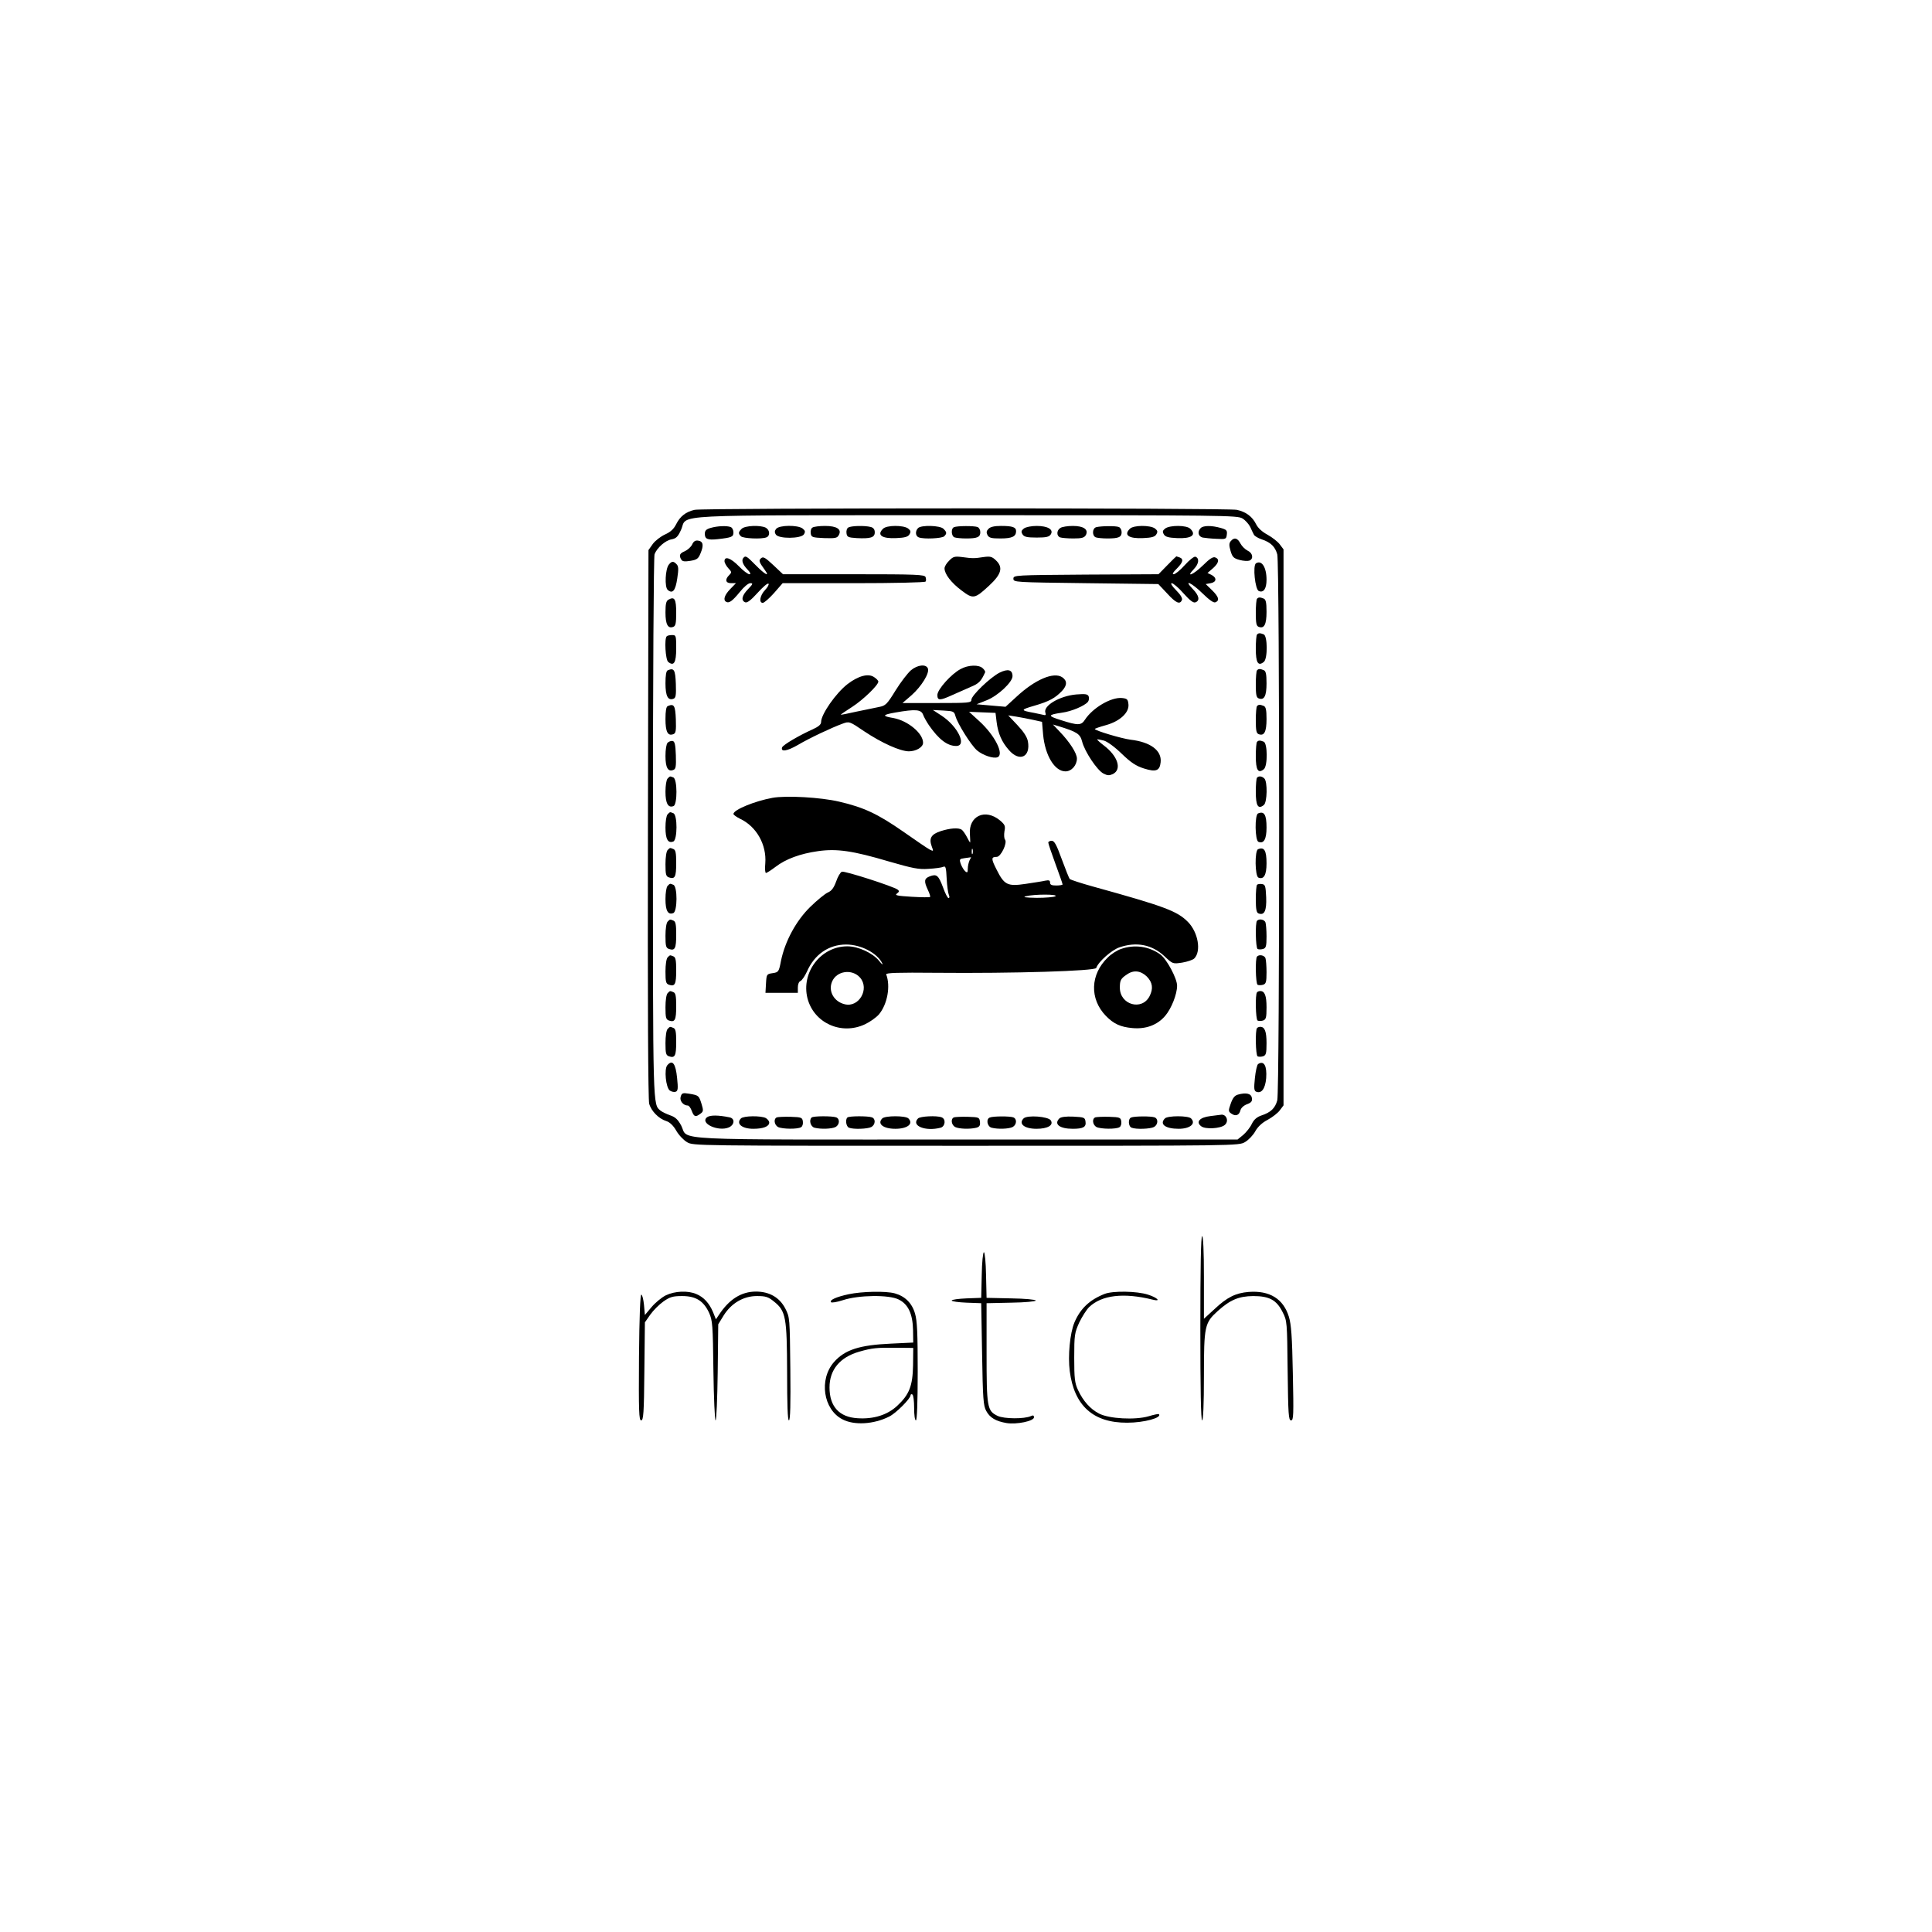<?xml version="1.0" standalone="no"?>
<!DOCTYPE svg PUBLIC "-//W3C//DTD SVG 20010904//EN" "http://www.w3.org/TR/2001/REC-SVG-20010904/DTD/svg10.dtd">
<svg version="1.0" xmlns="http://www.w3.org/2000/svg"
	width="1080pt" height="1080pt" viewBox="0 0 1080 1080"
	preserveAspectRatio="xMidYMid meet">

	<g transform="translate(0,1080) scale(0.1,-0.1)"
		fill="#000000" stroke="none">
		<path
			d="M3883 7950 c-49 -11 -81 -36 -103 -80 -14 -28 -32 -44 -63 -58 -24
-11 -55 -35 -68 -53 l-24 -34 -3 -1530 c-2 -1021 1 -1542 7 -1565 12 -42 54
-84 96 -97 19 -6 39 -25 55 -53 14 -25 42 -54 61 -65 34 -20 45 -20 1559 -20
1521 0 1525 0 1560 21 19 11 45 38 57 60 14 25 38 48 69 64 26 14 57 38 68 53
l21 28 0 1554 0 1554 -21 28 c-11 15 -42 39 -67 53 -30 16 -54 37 -65 59 -21
43 -57 70 -108 81 -47 11 -2985 11 -3031 0z m3062 -48 c17 -10 36 -32 44 -48
7 -16 16 -35 20 -42 3 -8 23 -20 44 -27 51 -17 75 -41 87 -84 14 -49 14 -3003
0 -3052 -12 -44 -36 -67 -87 -84 -27 -9 -43 -23 -55 -47 -9 -20 -31 -47 -48
-62 l-32 -26 -1515 0 c-1705 0 -1551 -8 -1595 78 -18 33 -32 47 -61 57 -20 7
-45 19 -54 26 -44 37 -43 -5 -43 1583 0 845 4 1515 9 1528 14 36 60 77 95 83
26 5 36 15 53 53 41 90 -117 81 1593 82 1452 0 1516 -1 1545 -18z" />
		<path
			d="M3973 7849 c-25 -7 -33 -15 -33 -33 0 -29 15 -36 71 -30 81 9 89 13
89 38 0 13 -7 27 -16 30 -22 8 -73 6 -111 -5z" />
		<path
			d="M4146 7844 c-19 -19 -20 -26 -4 -42 12 -12 114 -17 142 -6 22 8 20
41 -3 54 -31 16 -117 12 -135 -6z" />
		<path
			d="M4339 7844 c-9 -11 -10 -20 -2 -32 15 -25 141 -24 157 1 9 15 7 21
-8 33 -28 20 -129 19 -147 -2z" />
		<path
			d="M4542 7851 c-8 -4 -12 -19 -10 -32 3 -22 8 -24 75 -27 63 -2 73 0 82
17 18 32 -11 51 -77 51 -31 0 -63 -4 -70 -9z" />
		<path
			d="M4742 7851 c-8 -4 -12 -19 -10 -32 3 -21 9 -24 57 -27 77 -4 101 3
101 32 0 16 -7 26 -22 30 -34 9 -111 7 -126 -3z" />
		<path
			d="M4936 7844 c-36 -35 -6 -56 75 -52 47 2 65 7 73 21 9 15 7 21 -8 33
-27 19 -120 19 -140 -2z" />
		<path
			d="M5132 7848 c-17 -17 -15 -45 4 -52 28 -11 130 -6 142 6 16 16 15 23
-4 42 -19 19 -124 22 -142 4z" />
		<path
			d="M5333 7853 c-18 -7 -16 -50 3 -57 9 -3 37 -6 64 -6 63 0 80 7 80 35
0 13 -7 26 -16 29 -18 7 -113 7 -131 -1z" />
		<path
			d="M5526 7844 c-12 -12 -13 -20 -6 -35 9 -16 22 -19 73 -19 65 0 87 11
87 41 0 22 -20 29 -85 29 -35 0 -59 -5 -69 -16z" />
		<path
			d="M5724 7846 c-15 -12 -17 -18 -8 -33 9 -14 24 -18 79 -18 55 0 70 4
79 18 17 27 -17 47 -79 47 -29 0 -60 -6 -71 -14z" />
		<path
			d="M5928 7849 c-22 -13 -23 -45 -2 -53 9 -3 42 -6 74 -6 48 0 61 4 70
19 16 31 -12 51 -73 51 -29 0 -60 -5 -69 -11z" />
		<path
			d="M6128 7853 c-23 -6 -24 -49 -2 -57 9 -3 37 -6 64 -6 63 0 80 7 80 35
0 13 -7 26 -16 29 -17 7 -99 6 -126 -1z" />
		<path
			d="M6316 7844 c-36 -35 -6 -56 75 -52 47 2 65 7 73 21 9 15 7 21 -8 33
-27 19 -120 19 -140 -2z" />
		<path
			d="M6514 7846 c-15 -12 -17 -18 -8 -33 8 -14 26 -19 73 -21 81 -4 111
17 75 52 -20 21 -113 21 -140 2z" />
		<path
			d="M6712 7848 c-20 -20 -14 -47 11 -53 12 -2 47 -6 77 -7 53 -3 55 -2
58 24 3 23 -2 28 -35 37 -50 14 -96 14 -111 -1z" />
		<path
			d="M6880 7775 c-10 -12 -10 -24 -1 -55 10 -34 17 -41 50 -50 21 -6 46
-7 55 -4 25 10 19 43 -10 56 -14 7 -32 25 -40 40 -16 31 -35 36 -54 13z" />
		<path
			d="M3869 7756 c-6 -13 -25 -30 -40 -37 -30 -12 -35 -24 -20 -48 6 -10
20 -11 51 -6 36 6 44 12 56 42 19 45 15 67 -14 71 -15 2 -25 -4 -33 -22z" />
		<path
			d="M4157 7683 c-14 -13 -6 -38 20 -65 18 -19 22 -28 12 -28 -8 0 -35 20
-59 45 -45 46 -80 58 -80 28 0 -9 10 -27 21 -39 20 -21 20 -24 5 -39 -25 -25
-20 -45 11 -45 l27 0 -32 -33 c-32 -33 -41 -61 -23 -71 16 -10 35 4 76 54 23
29 48 50 59 50 17 0 15 -5 -12 -33 -35 -36 -41 -64 -16 -74 11 -4 32 12 69 53
29 32 56 56 61 51 4 -4 -5 -20 -19 -35 -29 -30 -36 -72 -13 -72 8 0 36 25 63
55 l48 55 397 0 c227 0 399 4 402 9 4 5 3 16 0 25 -5 14 -49 16 -402 16 l-395
0 -54 51 c-44 41 -56 49 -68 39 -15 -13 -13 -20 21 -67 29 -40 0 -25 -51 27
-50 51 -57 55 -68 43z" />
		<path
			d="M5306 7666 c-15 -14 -26 -33 -26 -43 0 -32 37 -80 94 -123 66 -50 74
-49 156 27 69 64 79 102 36 142 -21 20 -32 22 -68 17 -52 -8 -61 -8 -120 0
-41 5 -50 3 -72 -20z" />
		<path
			d="M6525 7640 l-49 -50 -406 -2 c-397 -3 -405 -3 -405 -23 0 -20 8 -20
405 -25 l405 -5 49 -52 c50 -55 72 -64 83 -37 4 10 -8 30 -33 55 -23 23 -32
39 -24 39 8 0 38 -25 66 -57 36 -40 55 -55 67 -50 26 10 20 38 -15 74 -56 58
-7 36 53 -23 39 -38 63 -55 73 -51 25 10 19 31 -19 68 l-35 34 28 5 c33 6 35
30 5 46 l-23 11 30 26 c34 30 38 52 13 61 -12 5 -32 -8 -68 -44 -54 -53 -100
-72 -51 -21 28 29 32 61 8 69 -7 2 -34 -19 -59 -47 -25 -28 -53 -51 -62 -51
-10 0 -4 10 17 31 35 35 40 54 16 63 -9 3 -17 6 -18 6 -1 0 -24 -22 -51 -50z" />
		<path
			d="M3739 7644 c-20 -24 -25 -127 -6 -142 27 -23 43 -4 53 65 8 52 7 68
-4 79 -17 18 -27 18 -43 -2z" />
		<path d="M7021 7651 c-19 -12 -5 -147 16 -155 27 -11 43 14 43 63 0 70 -27
112 -59 92z" />
		<path
			d="M3737 7448 c-13 -7 -17 -23 -17 -72 0 -67 14 -92 44 -80 13 5 16 21
16 79 0 76 -9 92 -43 73z" />
		<path
			d="M7027 7453 c-4 -3 -7 -39 -7 -79 0 -57 3 -73 16 -78 31 -12 44 13 44
84 0 53 -4 69 -16 74 -20 8 -29 8 -37 -1z" />
		<path
			d="M7027 7253 c-4 -3 -7 -39 -7 -80 0 -78 13 -99 45 -73 22 18 21 146
-1 154 -20 8 -29 8 -37 -1z" />
		<path
			d="M3727 7243 c-14 -13 -7 -130 8 -143 32 -26 45 -5 45 75 0 72 -1 75
-23 75 -13 0 -27 -3 -30 -7z" />
		<path
			d="M5092 7053 c-18 -16 -57 -66 -86 -113 -48 -78 -56 -85 -92 -92 -21
-4 -78 -16 -126 -26 -49 -11 -88 -19 -88 -17 0 1 28 21 63 43 62 40 147 122
147 142 0 5 -11 17 -24 25 -32 22 -88 7 -148 -39 -65 -50 -148 -169 -148 -212
0 -14 -14 -26 -47 -41 -76 -34 -166 -87 -171 -101 -9 -27 28 -21 87 13 66 39
191 98 252 120 36 13 38 13 120 -43 99 -66 200 -111 249 -112 41 0 80 23 80
48 0 53 -85 123 -165 138 -66 11 -64 18 10 31 114 20 144 17 155 -12 5 -14 20
-40 32 -58 56 -81 104 -117 153 -117 62 0 10 109 -81 169 l-49 32 59 -3 c56
-3 60 -5 67 -31 12 -43 88 -164 121 -192 32 -27 91 -47 114 -38 39 15 -14 122
-102 202 l-57 52 74 -3 74 -3 6 -50 c8 -65 29 -113 69 -158 59 -68 122 -39
106 49 -5 25 -24 54 -59 91 l-51 54 45 -7 c24 -4 67 -12 94 -18 l50 -11 6 -71
c11 -118 65 -206 125 -206 34 0 64 34 64 72 0 29 -40 92 -98 152 l-36 38 30
-9 c104 -32 122 -43 133 -86 14 -56 84 -161 119 -179 23 -12 33 -12 53 -3 52
26 28 101 -52 161 -21 16 -37 31 -36 33 2 1 19 -2 38 -7 20 -6 61 -36 100 -74
52 -50 80 -68 124 -82 67 -21 88 -13 93 35 7 66 -57 113 -168 126 -49 6 -200
51 -200 60 0 2 28 12 61 21 80 22 132 71 127 117 -3 28 -7 32 -36 35 -60 6
-163 -54 -207 -121 -21 -33 -39 -33 -133 -3 -77 24 -77 30 4 42 54 7 126 38
145 60 6 7 8 21 5 30 -5 14 -17 16 -69 12 -94 -8 -188 -64 -173 -103 4 -12 1
-15 -12 -11 -9 2 -33 7 -52 11 -77 14 -77 17 2 40 83 24 117 43 155 83 29 31
29 57 1 76 -48 32 -153 -13 -257 -110 l-60 -55 -81 7 -81 7 58 23 c62 25 143
101 143 134 0 36 -25 43 -72 20 -53 -27 -158 -128 -158 -152 0 -17 -15 -18
-192 -18 l-193 0 51 44 c55 49 101 123 91 149 -10 26 -58 21 -95 -10z" />
		<path
			d="M5370 7060 c-52 -27 -130 -114 -130 -145 0 -32 14 -32 82 -1 29 13
76 34 104 46 46 19 58 31 81 82 2 3 -4 14 -13 22 -21 21 -81 20 -124 -4z" />
		<path
			d="M3733 7053 c-9 -3 -13 -28 -13 -73 0 -71 14 -98 45 -86 13 5 15 20
13 83 -3 79 -10 91 -45 76z" />
		<path
			d="M7027 7053 c-4 -3 -7 -39 -7 -79 0 -57 3 -73 16 -78 31 -12 44 13 44
84 0 53 -4 69 -16 74 -20 8 -29 8 -37 -1z" />
		<path
			d="M3733 6853 c-9 -3 -13 -28 -13 -73 0 -71 13 -96 44 -84 14 5 16 19
14 83 -3 77 -10 89 -45 74z" />
		<path
			d="M7027 6853 c-4 -3 -7 -39 -7 -79 0 -57 3 -73 16 -78 31 -12 44 13 44
84 0 53 -4 69 -16 74 -20 8 -29 8 -37 -1z" />
		<path
			d="M3732 6648 c-7 -7 -12 -38 -12 -74 0 -65 14 -90 44 -78 14 5 16 19
14 83 -2 58 -6 76 -18 79 -9 1 -21 -3 -28 -10z" />
		<path
			d="M7027 6653 c-4 -3 -7 -39 -7 -80 0 -78 13 -99 45 -73 22 18 21 146
-1 154 -20 8 -29 8 -37 -1z" />
		<path
			d="M3732 6448 c-7 -7 -12 -39 -12 -74 0 -65 15 -92 45 -80 22 8 22 151
-1 160 -20 8 -18 8 -32 -6z" />
		<path
			d="M7027 6453 c-4 -3 -7 -39 -7 -80 0 -78 13 -99 45 -73 19 15 21 130 3
148 -13 13 -31 16 -41 5z" />
		<path
			d="M4318 6340 c-99 -18 -218 -67 -218 -90 0 -5 17 -17 37 -27 92 -43
149 -145 141 -249 -3 -30 -1 -54 4 -54 4 0 28 15 53 34 57 44 138 74 238 88
105 15 195 2 397 -58 132 -38 165 -45 220 -41 36 2 73 7 82 11 14 7 17 -2 20
-66 2 -40 8 -81 12 -90 5 -11 4 -18 -2 -18 -5 0 -19 27 -31 61 -25 66 -35 75
-74 60 -31 -12 -33 -27 -10 -76 9 -19 15 -37 12 -39 -2 -3 -49 -2 -103 1 -81
5 -96 8 -82 18 13 10 14 14 4 22 -24 18 -297 106 -312 100 -8 -3 -23 -28 -32
-55 -13 -35 -25 -52 -46 -61 -16 -7 -60 -43 -98 -80 -79 -77 -141 -191 -164
-301 -12 -63 -14 -65 -47 -70 -33 -5 -34 -6 -37 -57 l-3 -53 90 0 91 0 0 30
c0 18 6 33 15 36 8 4 24 27 36 53 42 96 122 151 219 151 83 0 173 -47 202
-105 5 -11 -3 -5 -18 14 -36 44 -116 81 -177 81 -149 0 -260 -146 -223 -291
36 -138 189 -207 321 -145 28 13 63 38 78 55 48 57 66 159 41 224 -3 9 65 11
278 9 435 -4 890 10 896 27 12 35 86 100 129 115 96 33 183 16 253 -50 46 -43
46 -43 99 -35 29 5 59 15 67 23 40 40 22 146 -35 204 -60 61 -129 87 -534 199
-65 18 -122 37 -127 41 -4 5 -24 55 -45 112 -29 80 -41 102 -56 102 -10 0 -19
-5 -19 -10 0 -6 18 -59 40 -119 22 -60 40 -111 40 -115 0 -3 -16 -6 -35 -6
-26 0 -35 4 -35 16 0 13 -6 15 -27 11 -16 -4 -65 -11 -110 -18 -101 -15 -119
-6 -162 80 -31 61 -31 71 1 71 23 0 61 79 46 97 -5 6 -6 27 -3 46 6 29 3 37
-24 60 -83 70 -178 26 -169 -78 2 -25 2 -45 1 -45 -1 0 -10 15 -19 33 -9 17
-22 35 -28 39 -18 12 -64 9 -117 -8 -55 -18 -67 -41 -50 -87 10 -26 10 -27
-12 -16 -12 6 -79 52 -149 101 -141 98 -219 135 -358 167 -102 24 -296 35
-372 21z m1119 -312 c-3 -7 -5 -2 -5 12 0 14 2 19 5 13 2 -7 2 -19 0 -25z
m-17 -37 c-5 -11 -10 -32 -10 -47 0 -22 -3 -24 -14 -15 -8 7 -19 25 -25 41 -9
27 -8 29 22 33 18 2 33 5 35 5 1 1 -2 -7 -8 -17z m480 -201 c-8 -5 -55 -9
-105 -9 -63 1 -81 4 -60 9 46 12 183 12 165 0z m-1092 -455 c54 -63 -6 -168
-85 -149 -61 14 -94 73 -72 126 25 61 112 74 157 23z" />
		<path
			d="M3732 6248 c-7 -7 -12 -39 -12 -74 0 -65 14 -90 44 -78 23 9 24 149
0 158 -20 8 -18 8 -32 -6z" />
		<path d="M7033 6253 c-20 -7 -18 -152 2 -159 30 -12 45 15 45 80 0 72 -13 93
-47 79z" />
		<path
			d="M3732 6048 c-7 -7 -12 -40 -12 -79 0 -59 3 -68 20 -74 33 -11 40 3
40 80 0 57 -3 74 -16 79 -20 8 -18 8 -32 -6z" />
		<path d="M7033 6053 c-20 -7 -18 -152 2 -159 30 -12 45 15 45 80 0 72 -13 93
-47 79z" />
		<path
			d="M3732 5848 c-7 -7 -12 -39 -12 -74 0 -65 14 -90 44 -78 23 9 24 149
0 158 -20 8 -18 8 -32 -6z" />
		<path
			d="M7027 5854 c-4 -4 -7 -40 -7 -81 0 -56 4 -75 15 -79 33 -13 46 15 43
90 -3 63 -5 71 -23 74 -12 2 -24 0 -28 -4z" />
		<path
			d="M3732 5648 c-7 -7 -12 -40 -12 -79 0 -59 3 -68 20 -74 33 -11 40 3
40 80 0 57 -3 74 -16 79 -20 8 -18 8 -32 -6z" />
		<path
			d="M7027 5653 c-11 -10 -8 -151 3 -158 6 -3 19 -3 30 0 17 5 20 15 20
70 0 35 -3 70 -6 79 -6 16 -35 22 -47 9z" />
		<path
			d="M6266 5495 c-21 -7 -54 -28 -73 -47 -99 -95 -103 -232 -11 -327 44
-45 82 -62 148 -68 76 -7 140 17 184 69 34 40 66 120 66 168 0 40 -57 147 -93
174 -63 46 -145 58 -221 31z m145 -154 c32 -33 37 -67 15 -110 -43 -83 -166
-48 -166 48 0 41 5 51 40 74 37 26 77 21 111 -12z" />
		<path
			d="M3732 5448 c-7 -7 -12 -40 -12 -79 0 -59 3 -68 20 -74 33 -11 40 3
40 80 0 57 -3 74 -16 79 -20 8 -18 8 -32 -6z" />
		<path
			d="M7027 5453 c-11 -10 -8 -151 3 -158 6 -3 19 -3 30 0 17 5 20 15 20
70 0 35 -3 70 -6 79 -6 16 -35 22 -47 9z" />
		<path
			d="M3732 5248 c-7 -7 -12 -40 -12 -79 0 -59 3 -68 20 -74 33 -11 40 3
40 80 0 57 -3 74 -16 79 -20 8 -18 8 -32 -6z" />
		<path
			d="M7027 5253 c-11 -10 -8 -151 3 -158 6 -3 19 -3 30 0 17 6 20 15 20
74 0 65 -10 91 -35 91 -7 0 -15 -3 -18 -7z" />
		<path
			d="M3732 5048 c-7 -7 -12 -40 -12 -79 0 -59 3 -68 20 -74 33 -11 40 3
40 80 0 57 -3 74 -16 79 -20 8 -18 8 -32 -6z" />
		<path
			d="M7027 5053 c-11 -10 -8 -151 3 -158 6 -3 19 -3 30 0 17 6 20 15 20
74 0 65 -10 91 -35 91 -7 0 -15 -3 -18 -7z" />
		<path
			d="M3730 4845 c-18 -22 -8 -124 14 -141 10 -7 25 -10 33 -7 13 5 14 18
8 77 -8 81 -26 105 -55 71z" />
		<path
			d="M7033 4852 c-6 -4 -14 -39 -18 -78 -6 -59 -5 -72 8 -77 29 -11 50 17
55 76 5 69 -12 100 -45 79z" />
		<path
			d="M3805 4669 c-7 -22 14 -49 40 -49 6 0 16 -13 22 -30 13 -34 21 -36
48 -16 17 12 18 18 7 54 -15 48 -16 49 -69 58 -37 6 -42 4 -48 -17z" />
		<path
			d="M6920 4681 c-18 -5 -29 -19 -40 -50 -14 -40 -14 -44 3 -56 24 -17 44
-10 51 18 3 13 18 27 36 34 25 9 31 17 28 35 -3 25 -32 32 -78 19z" />
		<path d="M3953 4555 c-44 -34 63 -83 122 -57 32 15 34 50 3 56 -63 13 -108 13
-125 1z" />
		<path
			d="M6766 4561 c-60 -7 -83 -33 -51 -57 23 -18 107 -13 131 7 27 22 8 65
-24 57 -4 0 -29 -4 -56 -7z" />
		<path
			d="M4142 4548 c-29 -29 5 -58 69 -58 56 0 89 13 89 35 0 8 -9 19 -19 25
-27 14 -124 13 -139 -2z" />
		<path
			d="M4343 4554 c-20 -8 -15 -42 6 -54 24 -12 111 -13 129 -1 8 4 12 19
10 32 -3 22 -8 24 -68 26 -36 1 -71 -1 -77 -3z" />
		<path
			d="M4537 4553 c-16 -15 -6 -51 16 -57 35 -9 96 -7 118 4 23 13 25 46 3
54 -21 8 -129 8 -137 -1z" />
		<path
			d="M4737 4553 c-13 -12 -7 -51 9 -57 25 -10 104 -7 125 4 23 13 25 46 3
54 -21 8 -129 8 -137 -1z" />
		<path d="M4932 4548 c-30 -30 5 -58 73 -58 68 0 103 28 73 58 -16 16 -130 16
-146 0z" />
		<path d="M5132 4548 c-41 -41 41 -74 126 -52 26 7 31 48 6 58 -28 11 -120 6
-132 -6z" />
		<path
			d="M5333 4554 c-20 -8 -15 -42 6 -54 22 -11 83 -13 119 -4 18 5 22 13
20 33 -3 25 -6 26 -68 28 -36 1 -71 -1 -77 -3z" />
		<path
			d="M5533 4553 c-22 -8 -15 -50 10 -57 35 -9 96 -7 118 4 23 13 25 46 3
54 -18 7 -113 7 -131 -1z" />
		<path d="M5722 4548 c-30 -30 4 -58 72 -58 63 0 97 20 80 47 -14 22 -132 31
-152 11z" />
		<path
			d="M5922 4548 c-32 -32 1 -58 75 -58 59 0 76 10 71 41 -3 22 -8 24 -68
27 -42 2 -70 -2 -78 -10z" />
		<path
			d="M6123 4554 c-20 -8 -15 -42 6 -54 24 -12 111 -13 129 -1 8 4 12 19
10 32 -3 22 -8 24 -68 26 -36 1 -71 -1 -77 -3z" />
		<path
			d="M6323 4553 c-18 -7 -16 -50 3 -57 25 -10 104 -7 125 4 23 13 25 46 3
54 -18 7 -113 7 -131 -1z" />
		<path d="M6512 4548 c-32 -32 2 -58 77 -58 64 0 98 29 69 58 -16 16 -130 16
-146 0z" />
		<path
			d="M6710 3375 c0 -337 3 -515 10 -515 6 0 10 89 10 248 0 281 4 297 78
364 69 62 117 82 197 83 91 0 131 -22 165 -90 25 -49 25 -54 28 -327 3 -245 5
-278 19 -278 14 0 15 28 10 263 -4 207 -9 273 -22 316 -31 101 -108 148 -225
139 -72 -6 -120 -29 -191 -96 l-59 -54 0 231 c0 147 -4 231 -10 231 -7 0 -10
-178 -10 -515z" />
		<path
			d="M5488 3673 l-3 -128 -82 -3 c-46 -2 -83 -7 -83 -12 0 -5 37 -10 83
-12 l82 -3 5 -285 c4 -247 7 -289 23 -317 20 -38 54 -58 114 -68 56 -9 153 11
153 32 0 11 -5 13 -17 7 -37 -17 -150 -16 -186 1 -59 28 -62 47 -62 355 l0
275 138 3 c77 1 137 7 137 12 0 5 -60 11 -137 12 l-138 3 -3 128 c-1 70 -7
127 -12 127 -5 0 -11 -57 -12 -127z" />
		<path
			d="M3722 3559 c-24 -12 -60 -42 -80 -66 l-37 -44 -5 56 c-3 30 -9 56
-15 58 -6 1 -11 -122 -13 -350 -2 -305 0 -353 12 -353 13 0 16 41 18 274 l3
274 30 43 c17 24 50 57 74 74 36 25 52 30 104 30 77 0 120 -27 151 -94 19 -43
21 -66 24 -323 2 -153 8 -278 12 -278 5 0 10 121 12 268 l3 269 30 49 c43 69
111 109 186 109 49 0 63 -4 96 -31 66 -53 72 -87 73 -396 0 -179 3 -268 10
-268 8 0 10 93 8 288 -3 285 -3 288 -28 337 -32 62 -89 95 -164 95 -82 0 -150
-43 -207 -130 l-17 -25 -16 40 c-21 50 -52 84 -93 101 -48 21 -121 17 -171 -7z" />
		<path
			d="M4743 3565 c-69 -15 -106 -32 -98 -44 3 -5 33 0 67 11 88 29 257 31
311 4 54 -26 79 -81 81 -171 l1 -70 -125 -6 c-176 -8 -257 -34 -318 -103 -85
-97 -60 -265 47 -320 66 -35 176 -28 261 15 38 18 120 101 120 119 0 6 5 8 10
5 6 -3 10 -37 10 -76 0 -39 4 -69 10 -69 6 0 10 98 10 273 0 215 -3 284 -15
324 -17 59 -56 97 -113 113 -51 14 -184 11 -259 -5z m361 -397 c-2 -115 -21
-164 -89 -227 -55 -51 -132 -75 -221 -69 -103 6 -157 66 -157 172 0 99 58 169
166 200 73 21 99 23 207 22 l95 -1 -1 -97z" />
		<path
			d="M6175 3567 c-84 -33 -136 -82 -169 -160 -25 -60 -37 -186 -26 -272
25 -193 131 -289 321 -288 95 0 197 28 177 48 -2 2 -28 -3 -57 -12 -76 -22
-221 -14 -277 15 -49 25 -89 70 -118 132 -18 39 -21 64 -21 180 0 127 2 139
28 197 16 33 41 72 55 86 71 68 194 82 355 42 50 -13 28 11 -26 28 -62 20
-196 22 -242 4z" />
	</g>
</svg>
